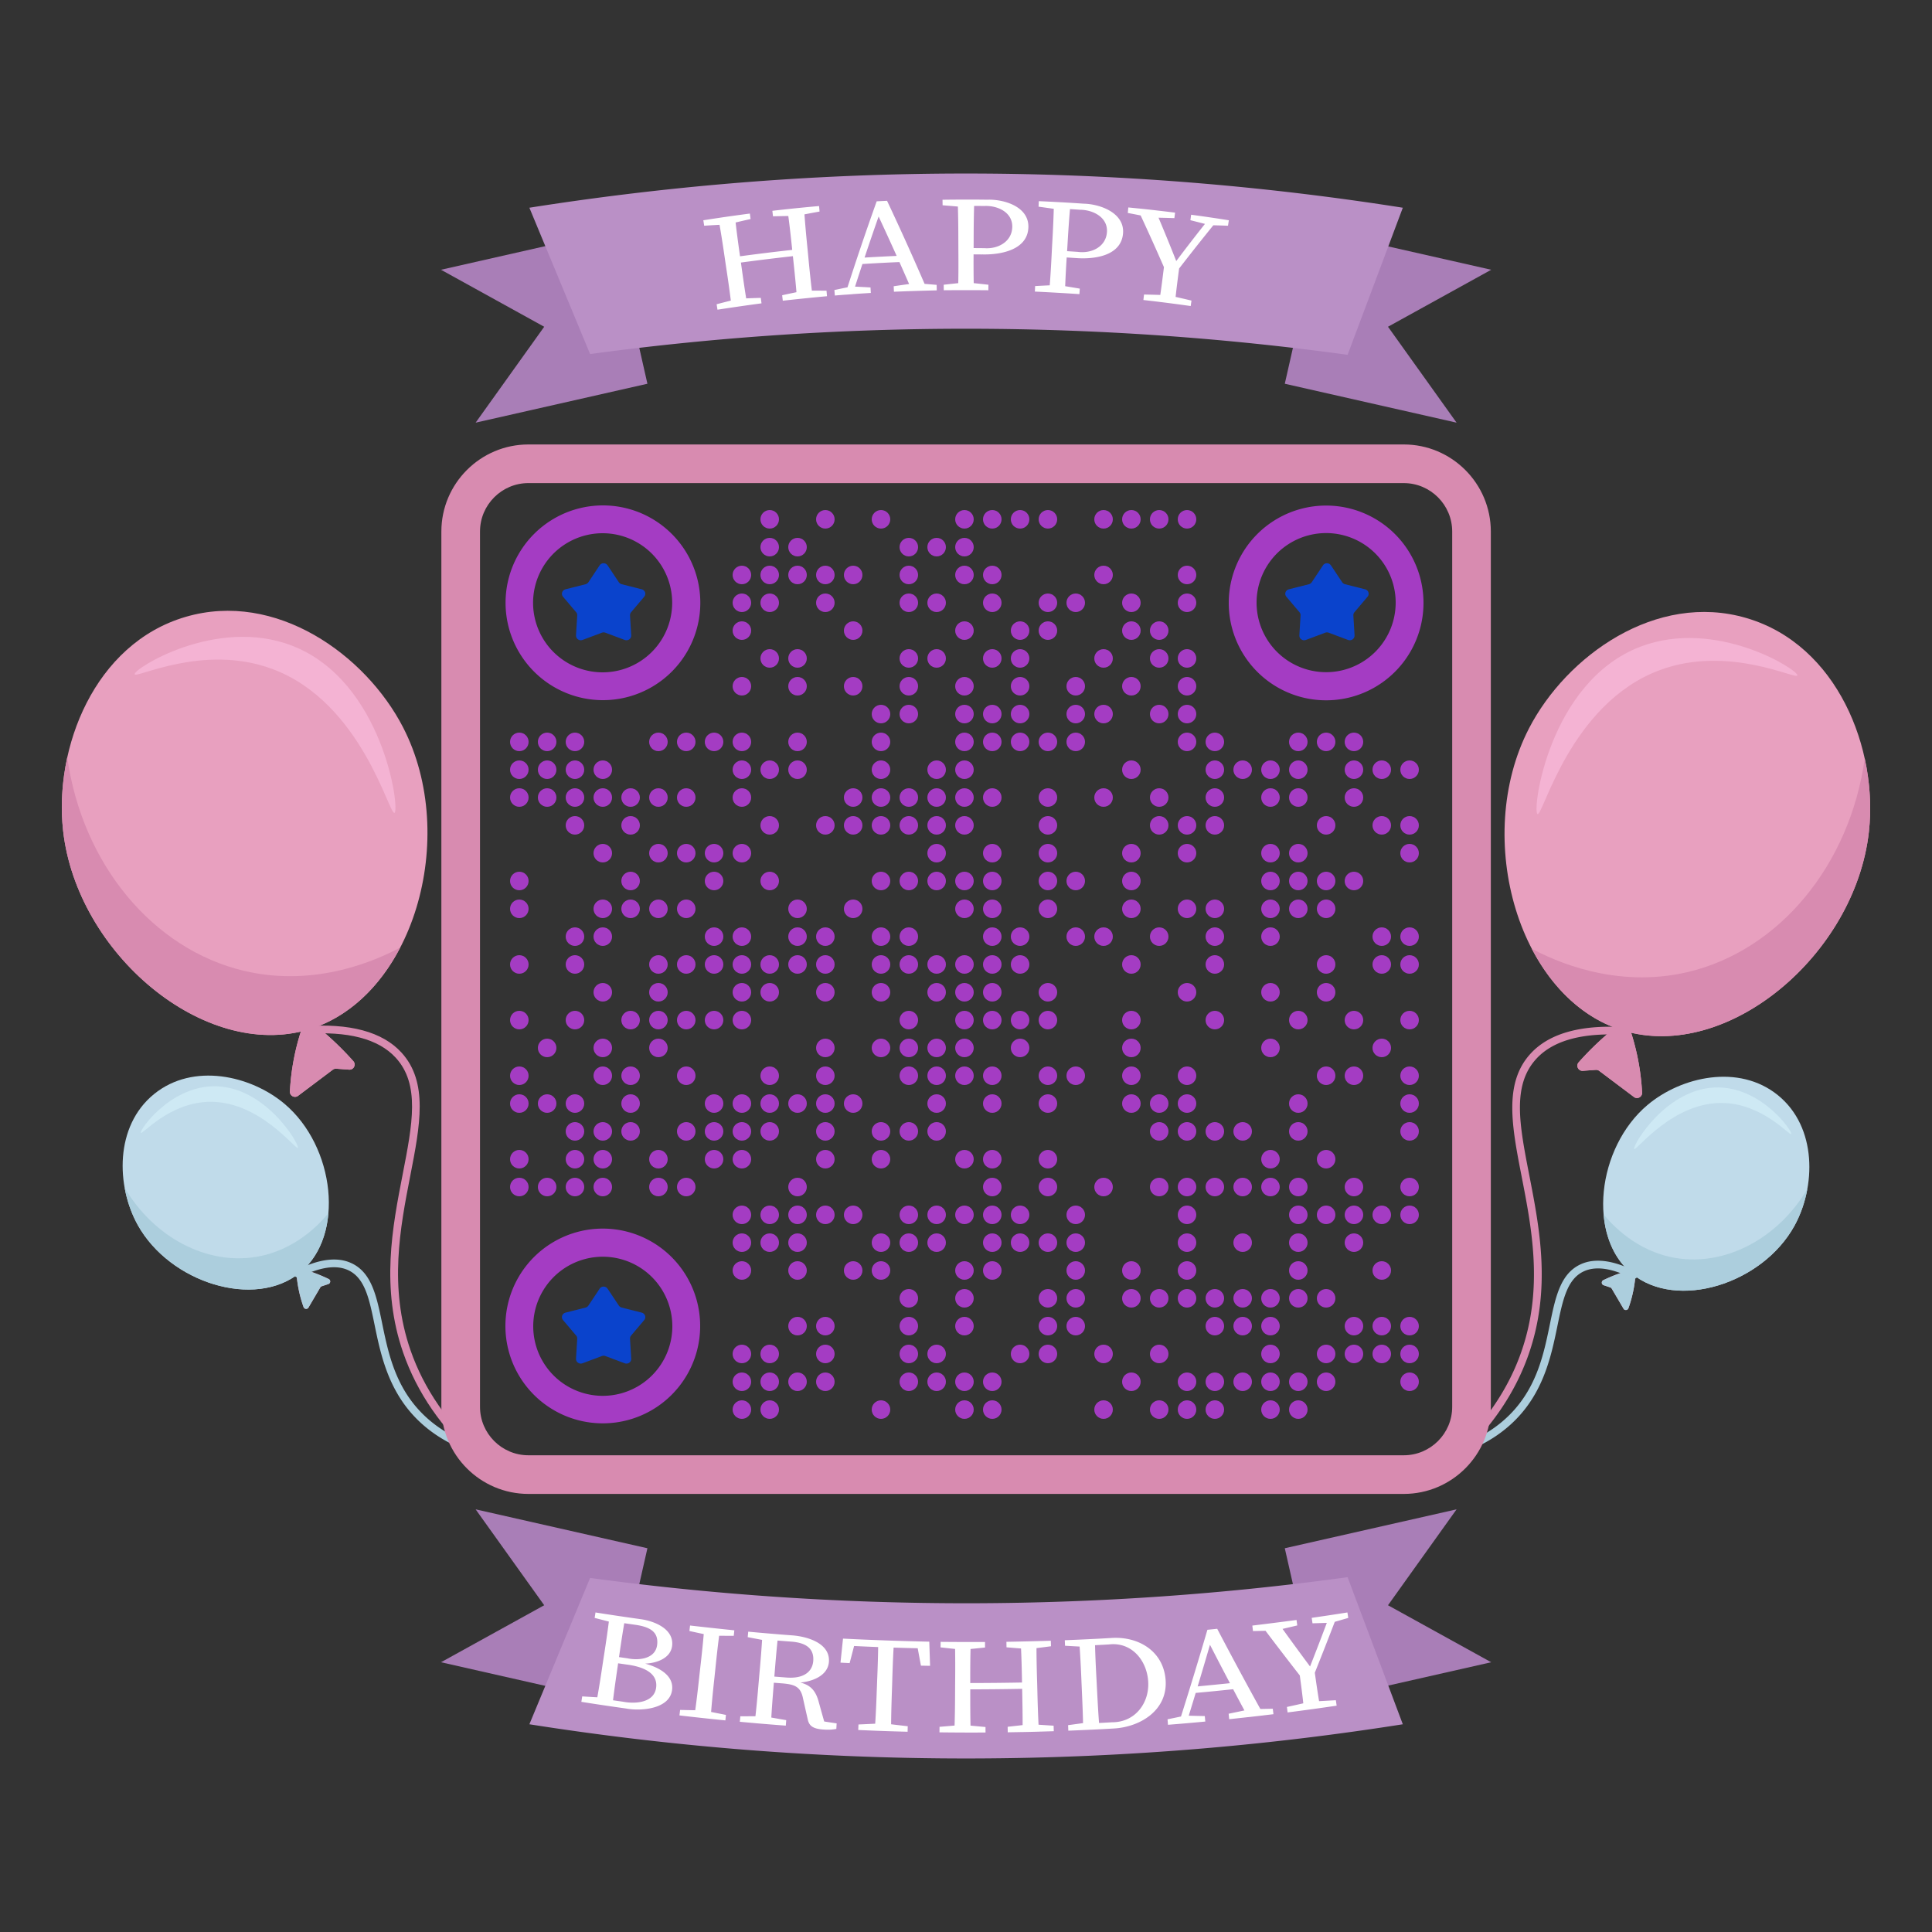 <svg id="svgQrWrapper" viewBox="0 0 300 300" xmlns="http://www.w3.org/2000/svg" xmlns:xlink="http://www.w3.org/1999/xlink" width="300" height="300" style="width: 100%; height: 100%; background-color: rgb(255, 255, 255);"><rect x="0" y="0" width="300" height="300" fill="#333333" stroke="none"/><svg xmlns="http://www.w3.org/2000/svg" viewBox="0 0 1500 1500" width="300" height="300" fill="none"><g><defs><style>.cls-1bi1{fill:#fff}.cls-1bi2{fill:#f4b3d3}.cls-1bi3{fill:#a97eb7}.cls-1bi4{fill:#ba90c6}.cls-1bi5{fill:#d88bb0}.cls-1bi6{fill:#e8a0bf}.cls-1bi7{fill:#accedd}.cls-1bi8{fill:#c0dbea}.cls-1bi9{fill:#cee9f4}</style></defs><path d="m502.65 297.94-133.37 30.21c17.75-24.82 35.49-49.64 53.24-74.46l-80.13-44.25 133.37-30.21 26.89 118.71ZM997.51 297.94l133.37 30.21c-17.75-24.82-35.49-49.64-53.24-74.46l80.13-44.25-133.37-30.21-26.89 118.71Z" class="cls-1bi3"/><path d="M1046.27 275.48a2178.856 2178.856 0 0 0-290.07-20.24c-111.07-.31-211.24 7.9-298.04 19.65-15.72-37.87-31.43-75.74-47.15-113.61 97.57-15.38 213.18-26.8 343.15-26.55 126.55.24 239.34 11.48 334.98 26.55-14.29 38.07-28.58 76.13-42.87 114.2Z" class="cls-1bi4"/><path d="M546.73 175.25c-.27-1.69-.4-2.54-.67-4.23 12.02-1.9 24.07-3.64 36.14-5.21l.55 4.25c-6.62 1.49-9.92 2.26-16.51 3.84-1.05.15-1.57.23-2.62.38-6.75.34-10.13.54-16.89.97Zm27.8 56.62c6.47-.29 9.7-.41 16.16-.61l.55 4.25c-11.42 1.54-22.8 3.18-34.19 4.93-.27-1.69-.4-2.54-.67-4.23 6.25-1.63 9.37-2.42 15.65-3.97 1-.15 1.5-.22 2.5-.36Zm-11.66-30.5c-1.55-10.73-3.19-21.48-5.18-32.14 5.15-.77 7.72-1.14 12.87-1.85 1.1 10.79 2.57 21.56 4.1 32.29.17 1.25.26 1.87.44 3.12 1.6 11.41 3.16 22.83 5.13 34.19-4.87.68-7.31 1.03-12.18 1.75-1.23-10.77-2.79-21.53-4.43-32.25-.3-2.05-.46-3.07-.76-5.12Zm6.5 3.28-.7-4.85c17.42-2.43 34.85-4.57 52.33-6.43l.5 4.88c-17.42 1.86-34.78 3.99-52.13 6.41Zm30.78-36.73c-.2-1.7-.3-2.55-.49-4.25 12.07-1.4 24.17-2.64 36.27-3.7.15 1.71.22 2.56.37 4.27-6.66 1.22-9.98 1.85-16.62 3.15-1.05.11-1.57.16-2.62.27-6.76.06-10.15.12-16.92.27Zm25.42 57.72c6.46-.02 9.69 0 16.14.06.15 1.71.22 2.56.37 4.27a1880.64 1880.64 0 0 0-34.32 3.5c-.2-1.7-.3-2.55-.49-4.25 6.31-1.37 9.47-2.03 15.8-3.32 1-.1 1.5-.15 2.5-.26Zm-10.42-30.95c-1.11-10.79-2.3-21.59-3.84-32.32 5.17-.55 7.75-.82 12.92-1.32.66 10.82 1.67 21.65 2.76 32.43l.5 5.15c1.01 10.8 2.1 21.61 3.52 32.36-4.89.47-7.34.72-12.22 1.25-.83-11.49-2.09-22.95-3.3-34.41-.13-1.25-.2-1.88-.33-3.14ZM647.81 225.18c4.85-1.03 7.27-1.54 12.14-2.53.97-.07 1.46-.11 2.44-.18 5.39.25 8.09.39 13.47.7.1 1.71.15 2.56.26 4.27-9.32.55-18.64 1.21-27.95 2l-.35-4.27Zm32.84-68.87c3.22-.17 4.84-.25 8.06-.4 10.88 23.06 21.33 46.27 31.38 69.69-4.76.12-7.14.19-11.9.35-8.92-20.6-18.15-41.04-27.68-61.36 1.22-.19 1.82-.28 3.04-.46-7.52 21.32-14.71 42.73-21.57 64.27-2.33.17-3.49.25-5.82.43a2150.95 2150.95 0 0 1 24.49-72.5Zm-12.24 43.84c11.23-.68 22.45-1.25 33.69-1.73.89 1.93 1.34 2.89 2.22 4.82-12.54.46-25.07 1.1-37.59 1.93.67-2.01 1-3.01 1.68-5.02Zm25.44 22.09c6.11-.91 9.17-1.34 15.3-2.18 1.11-.04 1.67-.05 2.78-.09 6.12.44 9.17.68 15.28 1.2.03 1.71.05 2.56.08 4.27-11.09.26-22.16.61-33.24 1.06-.08-1.71-.12-2.56-.19-4.26ZM731.83 159.37c-.02-1.71-.04-2.57-.06-4.28 7.29-.1 10.94-.13 18.23-.13v5.86h-1.33c-6.73-.62-10.1-.91-16.84-1.45Zm19.54 60c6.42.64 9.63.98 16.04 1.7-.02 1.71-.04 2.57-.06 4.28-11.54-.11-23.06-.11-34.6 0-.02-1.71-.04-2.57-.06-4.28 6.41-.72 9.62-1.06 16.04-1.7h2.64Zm-7.32-31.85c0-10.84-.1-21.71-.54-32.55 5.19-.03 7.78-.03 12.97 0-.44 10.83-.53 21.7-.54 32.55-.01 2.56-.02 3.84-.03 6.4-.09 10.43-.09 20.89.22 31.32-4.91-.02-7.36-.02-12.27 0 .32-10.84.3-21.71.21-32.55 0-2.07-.01-3.1-.02-5.17Zm18.41 10.03c-4.98-.05-7.48-.06-12.46-.06v-4.89c5.72 0 8.57.02 14.29.08 10.47.8 21.32-4.98 21.63-16.34.32-11.67-11.6-16.93-21.78-16.41-5.66-.06-8.49-.08-14.15-.08v-4.9c6.61 0 9.92.02 16.52.1 13.06-.47 32.61 5.42 31.91 21.69-.76 17.67-22.2 21.18-35.98 20.79ZM806.34 160.46c.07-1.71.11-2.57.19-4.28 7.29.32 10.93.5 18.22.92-.13 2.34-.2 3.51-.34 5.85-.53-.03-.8-.05-1.33-.08-6.69-1.01-10.03-1.49-16.74-2.41Zm16.08 61.02c6.38 1 9.57 1.53 15.93 2.61-.12 1.71-.18 2.56-.31 4.27-11.52-.77-23.02-1.43-34.56-1.98.07-1.71.11-2.57.19-4.28 6.44-.35 9.66-.51 16.12-.77l2.63.15Zm-5.48-32.22c.61-10.83 1.14-21.68 1.32-32.52 5.18.27 7.77.42 12.95.74-1.07 10.79-1.77 21.64-2.4 32.46l-.4 6.39c-.69 10.41-1.29 20.85-1.57 31.28-4.9-.31-7.35-.45-12.26-.7.94-10.8 1.55-21.65 2.08-32.48.11-2.07.16-3.1.27-5.16Zm17.81 11.06c-4.98-.33-7.46-.49-12.44-.78.11-1.95.17-2.93.28-4.88 5.71.33 8.56.51 14.27.9 10.41 1.4 21.58-3.74 22.55-15.07.99-11.64-10.62-17.57-20.82-17.63-5.65-.39-8.47-.56-14.12-.89.11-1.96.17-2.93.28-4.89 6.6.38 9.9.59 16.5 1.05 13.07.28 32.28 7.28 30.64 23.49-1.77 17.6-23.4 19.87-37.14 18.69ZM875.61 165.32c.17-1.7.25-2.56.41-4.26 12.12 1.18 24.22 2.52 36.3 4.04-.21 1.7-.32 2.55-.53 4.25-6.72-.21-10.08-.29-16.8-.41l-2.73-.3c-6.65-1.37-9.98-2.03-16.65-3.31Zm29.76 45.97a1864.81 1864.81 0 0 0-22.35-49.54c5.61.57 8.41.88 14.02 1.51 6.15 14.44 12.12 28.96 17.82 43.58-1.73-.22-2.6-.32-4.33-.54 9.48-12.65 19.13-25.18 29.02-37.51 2.66.39 3.99.59 6.65.99a1828.049 1828.049 0 0 0-33.61 42.42c-2.88-.38-4.33-.56-7.21-.92Zm2.77 18.2c6.78 1.51 10.17 2.28 16.92 3.88-.24 1.7-.36 2.54-.61 4.24-12.22-1.74-24.46-3.3-36.72-4.68.19-1.7.29-2.55.48-4.26 6.93.14 10.39.24 17.33.48 1.04.13 1.56.2 2.61.33Zm-3.93-26.39c4.71.58 7.06.88 11.76 1.5-1.37 10.43-2.79 20.86-3.77 31.33-4.88-.65-7.32-.96-12.2-1.55 1.68-10.38 2.91-20.84 4.21-31.28Zm33.84-28.6c-5.52-1.44-8.29-2.15-13.83-3.54l.57-4.24c9.78 1.31 19.55 2.74 29.29 4.3-.27 1.69-.4 2.54-.67 4.23-5.17-.18-7.75-.26-12.91-.39-.98-.15-1.47-.22-2.45-.36Z" class="cls-1bi1"/><path d="m502.65 1202.06-133.37-30.21c17.75 24.82 35.49 49.64 53.24 74.46l-80.13 44.25 133.37 30.21 26.89-118.71ZM997.51 1202.06l133.37-30.21c-17.75 24.82-35.49 49.64-53.24 74.46l80.13 44.25-133.37 30.21-26.89-118.71Z" class="cls-1bi3"/><path d="M1046.27 1224.52a2178.856 2178.856 0 0 1-290.07 20.24c-111.07.31-211.24-7.9-298.04-19.65-15.72 37.87-31.43 75.74-47.15 113.61 97.57 15.38 213.18 26.8 343.15 26.55 126.55-.24 239.34-11.48 334.98-26.55-14.29-38.07-28.58-76.13-42.87-114.2Z" class="cls-1bi4"/><path d="M461.68 1256.14c.27-1.69.4-2.54.67-4.23 6.84 1.08 10.26 1.61 17.1 2.63-.34 2.32-.52 3.48-.86 5.79-.5-.07-.75-.11-1.26-.19-6.27-1.57-9.4-2.38-15.66-4Zm8.29 62.11c-.35 2.32-.52 3.48-.86 5.79-7.1-1.06-10.65-1.6-17.75-2.73.27-1.69.4-2.54.67-4.23 6.66.42 9.99.61 16.65.97.52.08.78.12 1.29.19Zm-1.13-32.37c1.67-10.72 3.27-21.48 4.53-32.26 4.86.74 7.29 1.1 12.15 1.81-1.93 10.68-3.54 21.44-5.06 32.18-.21 1.43-.31 2.14-.52 3.57-1.63 11.24-3.3 22.49-4.54 33.78-5.05-.73-7.57-1.11-12.61-1.88 2.01-10.66 3.68-21.41 5.27-32.14.31-2.03.46-3.04.77-5.07Zm5.98-.17c4.91.73 7.36 1.09 12.28 1.79 8.79 1.87 21.92.59 23.13-10.66.99-9.28-4.67-13.62-17.02-15.36-5.79-.82-8.68-1.23-14.46-2.1.29-1.94.43-2.91.72-4.84 7.22 1.07 10.82 1.59 18.05 2.6 11.01 1.56 25.68 7.7 24.34 20.51-1.18 11.3-15.6 14.75-25.38 13.9.05-.37.08-.56.13-.94 10.76 2.19 26.6 8.14 25.23 21.17-1.6 15.17-24.16 16.93-35.93 14.68-6.72-.94-10.08-1.43-16.79-2.42.29-1.94.43-2.91.72-4.85 5.54.82 8.31 1.23 13.85 2.01 9.15 1.82 24.21 1.03 25.74-10.98 1.61-12.64-12.8-16.55-22.62-17.84-5.08-.72-7.62-1.09-12.7-1.85.29-1.93.43-2.89.72-4.82ZM535.26 1266.3l.5-4.25c11.45 1.31 22.9 2.55 34.36 3.73-.17 1.7-.25 2.56-.42 4.26-6.46 0-9.69-.03-16.15-.09-1-.11-1.5-.16-2.51-.27-6.32-1.32-9.48-2-15.78-3.38Zm12.01 61.87c6.53 1.34 9.8 1.99 16.34 3.28-.17 1.7-.25 2.56-.42 4.26-11.9-1.18-23.78-2.47-35.66-3.87l.5-4.25c6.66.15 9.99.21 16.65.31 1.03.11 1.55.17 2.58.28Zm-3.69-32.46c1.24-10.77 2.41-21.58 3.25-32.39 4.89.55 7.33.81 12.22 1.33-1.5 10.74-2.68 21.54-3.78 32.33-.22 2.06-.32 3.08-.54 5.14-1.18 10.78-2.28 21.6-3.03 32.41-5.07-.53-7.61-.81-12.68-1.38 1.59-10.73 2.83-21.53 3.99-32.31.23-2.06.34-3.08.57-5.14ZM580.52 1271.08l.4-4.26c6.88.64 10.32.95 17.2 1.52-.2 2.33-.29 3.5-.49 5.84-.51-.04-.76-.06-1.26-.11-6.35-1.17-9.52-1.77-15.85-2.99Zm13.51 61.56c6.55 1.18 9.83 1.75 16.39 2.87-.13 1.71-.19 2.56-.32 4.27-11.91-.89-23.82-1.89-35.71-3l.4-4.26c6.66-.01 9.99-.03 16.64-.1 1.04.09 1.56.13 2.6.22Zm-4.49-32.36c.98-10.8 1.88-21.63 2.46-32.46 4.89.43 7.33.63 12.22 1.03-1.28 11.11-2.16 22.27-3.07 33.42l-.25 3.14c-.89 11.15-1.82 22.3-2.33 33.48-5.07-.41-7.61-.62-12.68-1.06 1.33-10.76 2.3-21.59 3.2-32.39l.45-5.15Zm5.83.93c6.18.52 9.27.77 15.46 1.23 13.34 1.01 20.04-4.69 20.59-13.08.57-8.78-4.61-13.88-17.17-14.82-6.62-.5-9.92-.76-16.54-1.31.16-1.95.25-2.93.41-4.88 6.76.57 10.13.84 16.89 1.34 12.12.9 29.46 6.21 28.57 20.37-.75 11.94-15.17 16.42-25.95 16.45.17-.33.25-.5.42-.83 9.51 1.41 14.71 5.31 17.43 15.05 1.96 7.08 2.95 10.62 4.96 17.69-1.66-.98-2.49-1.46-4.15-2.44 5.31.84 7.96 1.25 13.28 2.05-.09 1.71-.14 2.57-.23 4.28-2.53.52-5.54.77-9.45.54-8.02-.47-11.5-2.45-12.67-7.56-1.56-6.85-2.33-10.28-3.86-17.13-1.85-8.57-6.25-10.43-16.41-11.22-4.79-.37-7.18-.56-11.96-.97l.4-4.77ZM658.5 1277.72c2.39-2 3.58-3 5.96-5-1.91 7.41-2.87 11.12-4.81 18.52-2.84-.14-4.26-.22-7.1-.37.79-7.46 1.18-11.19 1.96-18.66 22.32 1.12 44.63 1.91 66.98 2.38.25 7.5.37 11.25.62 18.75-2.84-.05-4.26-.08-7.1-.13-1.41-7.53-2.1-11.29-3.48-18.82 2.23 2.17 3.34 3.25 5.58 5.41-19.54-.39-39.09-1.06-58.61-2.08Zm28.54 60.41c7.09.88 10.63 1.3 17.73 2.11-.04 1.71-.07 2.57-.11 4.28-12.78-.33-25.56-.78-38.33-1.36.08-1.71.12-2.57.19-4.28 7.13-.31 10.69-.48 17.82-.85l2.7.1Zm-6.08-32.11c.46-10.83.84-21.69.89-32.54 4.91.19 7.36.28 12.27.44-.72 10.82-1.11 21.68-1.42 32.52-.07 2.07-.1 3.1-.17 5.16-.39 10.84-.71 21.7-.67 32.55-5.09-.16-7.64-.25-12.73-.45.81-10.81 1.26-21.67 1.64-32.51l.2-5.17ZM730.25 1279.01l.05-4.28c11.49.11 22.97.15 34.46.12 0 1.71.01 2.57.02 4.28-6.41.67-9.62.99-16.04 1.6h-2.52c-6.4-.66-9.6-1-15.99-1.71Zm18.33 60.28c6.62.65 9.93.96 16.56 1.55 0 1.71.01 2.57.02 4.28-11.92.07-23.84.02-35.76-.13l.05-4.28c6.62-.55 9.92-.83 16.53-1.43h2.6Zm-7.02-31.9c.11-10.84.14-21.71-.15-32.55 4.91.03 7.36.04 12.28.04-.38 10.84-.42 21.71-.38 32.55v3.15c0 11.52-.04 23.05.36 34.57-5.09 0-7.64-.01-12.74-.05.46-10.83.57-21.7.6-32.55.01-2.07.02-3.1.03-5.17Zm5.86 4.22c0-1.96.01-2.94.02-4.9 17.31.01 34.61-.16 51.92-.52.05 1.96.07 2.94.12 4.9-17.35.36-34.7.54-52.06.53Zm34.03-32.64c-.02-1.71-.04-2.57-.06-4.28 11.49-.2 22.97-.48 34.46-.82.06 1.71.08 2.57.14 4.28-6.38.84-9.58 1.25-15.98 2.03-1 .02-1.5.04-2.51.06-6.43-.48-9.64-.74-16.05-1.27Zm19.99 59.75c6.63.47 9.94.69 16.58 1.1.06 1.71.08 2.57.14 4.28-11.91.39-23.83.68-35.75.85-.02-1.71-.04-2.57-.06-4.28 6.61-.73 9.91-1.1 16.51-1.89 1.03-.02 1.55-.04 2.59-.06Zm-7.93-31.69c-.18-10.84-.45-21.71-1.04-32.53 4.91-.1 7.36-.16 12.27-.29-.08 10.84.18 21.71.51 32.55.06 2.07.08 3.1.14 5.17.25 10.84.58 21.7 1.25 32.53-5.09.14-7.64.2-12.73.3.17-11.52-.11-23.05-.33-34.57-.03-1.26-.04-1.89-.07-3.15ZM826.88 1277.75c-.07-1.71-.1-2.57-.17-4.28 6.9-.27 10.35-.42 17.24-.75.11 2.34.17 3.51.28 5.85-.51.02-.76.04-1.26.06-6.44-.32-9.66-.5-16.09-.88Zm20.17 59.31c.11 2.34.17 3.51.28 5.85-7.16.34-10.73.5-17.89.78-.07-1.71-.1-2.57-.17-4.28 6.6-.89 9.89-1.34 16.47-2.29.52-.02.78-.04 1.3-.06Zm-7.4-31.55c-.45-10.83-.98-21.69-1.83-32.5 4.91-.22 7.36-.34 12.26-.59.18 10.84.7 21.7 1.3 32.53l.2 3.95c.59 11.24 1.14 22.48 2.11 33.7-5.09.26-7.63.38-12.73.61-.11-11.25-.65-22.5-1.14-33.74-.07-1.58-.11-2.38-.18-3.96Zm7.45 32.51c6.49-.31 9.74-.48 16.23-.85 17.96.09 29.33-15 28.1-32.01-1.17-16.22-12.92-30.51-30.46-28.42-6.71.38-10.06.56-16.77.88-.09-1.96-.14-2.94-.24-4.89 7.52-.36 11.28-.56 18.79-1 21.05-1.43 40.44 10.11 42.21 32.4 1.86 23.52-19.45 36.85-40.64 37.9-6.79.39-10.19.57-16.98.89-.09-1.96-.14-2.94-.24-4.89ZM906.47 1334.86c5.01-1.03 7.51-1.55 12.51-2.61 1-.09 1.5-.13 2.51-.22 5.56.15 8.34.21 13.9.32l.4 4.26c-9.65.92-19.31 1.75-28.98 2.51-.13-1.71-.2-2.56-.34-4.27Zm30.96-69.5c3.04-.3 4.56-.45 7.6-.77 11.82 22.55 23.89 44.94 36.24 67.2-4.92.58-7.38.86-12.3 1.41a3341.606 3341.606 0 0 1-31.29-59.58c1.15-.23 1.73-.35 2.88-.59-6.26 21.7-12.74 43.33-19.44 64.91-2.41.21-3.62.31-6.03.51a3258.43 3258.43 0 0 0 22.34-73.1Zm-10.28 44.21c11.22-1.06 22.42-2.17 33.62-3.36 1.03 1.86 1.54 2.79 2.57 4.65a1913.34 1913.34 0 0 1-37.75 3.77c.63-2.03.94-3.04 1.56-5.06Zm26.76 20.96c6.25-1.28 9.37-1.94 15.6-3.27 1.14-.13 1.71-.19 2.85-.32 6.32-.09 9.49-.14 15.82-.28.21 1.7.31 2.54.52 4.24-11.45 1.36-22.89 2.65-34.35 3.88-.18-1.7-.26-2.55-.44-4.25ZM972.81 1266.35l-.5-4.25c11.45-1.38 22.88-2.84 34.31-4.36.23 1.7.35 2.55.58 4.24-6.23 1.49-9.35 2.22-15.6 3.65-1.04.13-1.56.2-2.6.33-6.48.18-9.71.26-16.18.39Zm38.97 37.82c-11.1-14.18-22.05-28.46-32.87-42.86 5.3-.64 7.95-.97 13.25-1.65 9.09 12.67 18.28 25.27 27.63 37.74-1.72.25-2.59.38-4.31.63 5.77-14.6 11.42-29.26 16.87-43.98 2.52-.38 3.78-.57 6.29-.96a2822.96 2822.96 0 0 1-19.62 50.09c-2.9.41-4.35.61-7.25 1Zm7.49 16.84c7.15-.35 10.72-.55 17.87-.97.25 1.69.38 2.54.63 4.24-12.68 1.88-25.37 3.63-38.08 5.25-.22-1.7-.33-2.55-.54-4.25 6.99-1.53 10.47-2.31 17.44-3.9 1.07-.15 1.61-.22 2.68-.37Zm-10.69-24.47c4.68-.63 7.02-.95 11.7-1.61 1.48 10.41 2.9 20.84 4.79 31.19-5.06.71-7.59 1.06-12.65 1.74-.98-10.47-2.44-20.9-3.84-31.32Zm24.05-36.62c-5.44.18-8.17.26-13.61.41-.24-1.7-.36-2.54-.61-4.24 9.25-1.32 18.49-2.71 27.71-4.18.27 1.69.4 2.54.67 4.23-4.73 1.39-7.09 2.07-11.83 3.43l-2.34.35Z" class="cls-1bi1"/><path d="M312.92 564.67c44.05 85.35 7.97 210.16-73.25 234.62C158.74 823.67 59.7 740.38 49 644.98c-7.2-64.12 24.21-145.22 95.06-166.03 70.09-20.59 139.75 29.31 168.87 85.72Z" class="cls-1bi6"/><path d="M231.44 850.79c-2.7 2.03-6.54-.02-6.36-3.4a184.613 184.613 0 0 1 10.39-52.09c.9-2.54 4.01-3.48 6.15-1.84a234.957 234.957 0 0 1 32.7 30.42c2.37 2.67.29 6.87-3.27 6.6-3.33-.25-6.67-.49-10-.74a3.97 3.97 0 0 0-2.68.79c-8.98 6.75-17.95 13.5-26.93 20.25Z" class="cls-1bi6"/><path d="M189.49 753.76c-70.53-16.69-125.54-82.44-137.27-165.69-4.19 19.16-5.26 38.73-3.22 56.92 10.71 95.4 109.74 178.69 190.67 154.31 30.84-9.29 55.16-33.05 71.07-63.62-16.33 8.71-64.45 31.52-121.25 18.08Z" class="cls-1bi5"/><path d="M231.44 850.79c-2.7 2.03-6.54-.02-6.36-3.4a184.613 184.613 0 0 1 10.39-52.09c.9-2.54 4.01-3.48 6.15-1.84a234.957 234.957 0 0 1 32.7 30.42c2.37 2.67.29 6.87-3.27 6.6-3.33-.25-6.67-.49-10-.74a3.97 3.97 0 0 0-2.68.79c-8.98 6.75-17.95 13.5-26.93 20.25Z" class="cls-1bi5"/><path d="M211.21 519.31c-53.37-19.75-105.77 7.76-106.69 4.17-1.03-4.02 63.09-44.92 122.04-22.24 71.1 27.35 84.13 127.76 79.72 129.86-4.23 2.02-25.28-85.97-95.07-111.79Z" class="cls-1bi2"/><path d="M372.24 1134.15c-.71 0-1.42-.25-2-.76-27.26-24.31-46.5-52.27-57.19-83.11-17.54-50.61-8.42-97.45-.37-138.77 7.57-38.87 13.55-69.57-5.44-90.3-13.47-14.7-37.28-20.9-70.76-18.42-1.65.12-3.09-1.12-3.21-2.77s1.12-3.09 2.77-3.21c35.41-2.62 60.86 4.23 75.63 20.36 21.03 22.96 14.49 56.58 6.91 95.5-7.9 40.58-16.86 86.57.15 135.66 10.35 29.86 29.02 56.98 55.51 80.6 1.24 1.1 1.35 3 .24 4.24-.59.66-1.41 1-2.24 1Z" class="cls-1bi5"/><path d="M220.81 856.93c39.37 33.11 47.26 102.23 12.16 131.07-34.97 28.73-101.09 7.99-126.05-36.96-16.77-30.21-17.97-76.77 12.75-101.66 30.4-24.63 75.12-14.33 101.14 7.56Z" class="cls-1bi8"/><path d="M239.53 1015.15c-.92 1.56-3.24 1.34-3.85-.37a98.12 98.12 0 0 1-3.96-14.52 98.68 98.68 0 0 1-1.64-13.36c-.08-1.44 1.27-2.55 2.66-2.18 4.87 1.29 10.21 3.02 15.84 5.34 2.31.96 4.51 1.95 6.59 2.95 1.72.83 1.56 3.34-.26 3.94-1.7.57-3.4 1.13-5.09 1.7-.49.16-.9.5-1.16.94-3.05 5.19-6.09 10.37-9.14 15.56Z" class="cls-1bi6"/><path d="M198.79 975.84c-38.3 6.29-79.05-14.87-102.01-53.6 1.88 10.34 5.38 20.23 10.14 28.8 24.96 44.95 91.08 65.69 126.05 36.96 13.33-10.95 20.45-27.71 22.01-46.09-6.28 7.67-25.36 28.87-56.2 33.93Z" class="cls-1bi7"/><path d="M239.53 1015.15c-.92 1.56-3.24 1.34-3.85-.37a98.12 98.12 0 0 1-3.96-14.52 98.68 98.68 0 0 1-1.64-13.36c-.08-1.44 1.27-2.55 2.66-2.18 4.87 1.29 10.21 3.02 15.84 5.34 2.31.96 4.51 1.95 6.59 2.95 1.72.83 1.56 3.34-.26 3.94-1.7.57-3.4 1.13-5.09 1.7-.49.16-.9.5-1.16.94-3.05 5.19-6.09 10.37-9.14 15.56Z" class="cls-1bi7"/><path d="M161.19 855.48c-30.45 1.24-50.68 25.64-51.87 24.06-1.34-1.78 21.92-35.21 55.73-36.15 40.78-1.14 67.92 45.8 66.18 47.75-1.67 1.87-30.22-37.28-70.04-35.65Z" class="cls-1bi9"/><path d="M366.92 1127.69c-.33 0-.66-.05-.98-.17-18.71-6.47-34.18-16.46-45.98-29.68-19.35-21.68-24.77-48.01-29.12-69.16-4.19-20.39-7.5-36.49-20.53-42.53-9.28-4.3-21.92-2.46-37.56 5.46-1.48.75-3.28.16-4.03-1.32a2.995 2.995 0 0 1 1.32-4.03c17.36-8.8 31.76-10.67 42.79-5.55 15.77 7.31 19.53 25.59 23.88 46.76 4.42 21.51 9.44 45.9 27.72 66.37 11.11 12.45 25.74 21.87 43.47 28a2.99 2.99 0 0 1 1.85 3.82 3.003 3.003 0 0 1-2.84 2.02Z" class="cls-1bi7"/><path d="M1187.08 565.57c-44.05 85.35-7.97 210.16 73.25 234.62 80.93 24.38 179.97-58.91 190.67-154.31 7.2-64.12-24.21-145.22-95.06-166.03-70.09-20.59-139.75 29.31-168.87 85.72Z" class="cls-1bi6"/><path d="M1268.56 851.69c2.7 2.03 6.54-.02 6.36-3.4a184.613 184.613 0 0 0-10.39-52.09c-.9-2.54-4.01-3.48-6.15-1.84a234.957 234.957 0 0 0-32.7 30.42c-2.37 2.67-.29 6.87 3.27 6.6 3.33-.25 6.67-.49 10-.74.96-.07 1.91.21 2.68.79 8.98 6.75 17.95 13.5 26.93 20.25Z" class="cls-1bi6"/><path d="M1310.51 754.66c70.53-16.69 125.54-82.44 137.27-165.69 4.19 19.16 5.26 38.73 3.22 56.92-10.71 95.4-109.74 178.69-190.67 154.31-30.84-9.29-55.16-33.05-71.07-63.62 16.33 8.71 64.45 31.52 121.25 18.08Z" class="cls-1bi5"/><path d="M1268.56 851.69c2.7 2.03 6.54-.02 6.36-3.4a184.613 184.613 0 0 0-10.39-52.09c-.9-2.54-4.01-3.48-6.15-1.84a234.957 234.957 0 0 0-32.7 30.42c-2.37 2.67-.29 6.87 3.27 6.6 3.33-.25 6.67-.49 10-.74.96-.07 1.91.21 2.68.79 8.98 6.75 17.95 13.5 26.93 20.25Z" class="cls-1bi5"/><path d="M1288.79 520.22c53.37-19.75 105.77 7.76 106.69 4.17 1.03-4.02-63.09-44.92-122.04-22.24-71.1 27.35-84.13 127.76-79.72 129.86 4.23 2.02 25.28-85.97 95.07-111.79Z" class="cls-1bi2"/><path d="M1127.76 1135.05c-.83 0-1.65-.34-2.24-1-1.1-1.24-.99-3.13.24-4.24 26.49-23.62 45.17-50.73 55.51-80.6 17.01-49.09 8.05-95.08.15-135.66-7.58-38.92-14.13-72.54 6.91-95.5 14.77-16.13 40.22-22.97 75.63-20.36a3 3 0 0 1 2.77 3.21 3 3 0 0 1-3.21 2.77c-33.49-2.48-57.3 3.72-70.76 18.42-18.99 20.73-13.01 51.43-5.44 90.3 8.05 41.32 17.17 88.16-.37 138.77-10.69 30.84-29.93 58.81-57.19 83.11-.57.51-1.29.76-2 .76Z" class="cls-1bi5"/><path d="M1279.19 857.83c-39.37 33.11-47.26 102.23-12.16 131.07 34.97 28.73 101.09 7.99 126.05-36.96 16.77-30.21 17.97-76.77-12.75-101.66-30.4-24.63-75.12-14.33-101.14 7.56Z" class="cls-1bi8"/><path d="M1260.47 1016.05c.92 1.56 3.24 1.34 3.85-.37a98.12 98.12 0 0 0 3.96-14.52 98.68 98.68 0 0 0 1.64-13.36c.08-1.44-1.27-2.55-2.66-2.18-4.87 1.29-10.21 3.02-15.84 5.34-2.31.96-4.51 1.95-6.59 2.95-1.72.83-1.56 3.34.26 3.94 1.7.57 3.4 1.13 5.09 1.7.49.16.9.5 1.16.94 3.05 5.19 6.09 10.37 9.14 15.56Z" class="cls-1bi6"/><path d="M1301.21 976.74c38.3 6.29 79.05-14.87 102.01-53.6-1.88 10.34-5.38 20.23-10.14 28.8-24.96 44.95-91.08 65.69-126.05 36.96-13.33-10.95-20.45-27.71-22.01-46.09 6.28 7.67 25.36 28.87 56.2 33.93Z" class="cls-1bi7"/><path d="M1260.47 1016.05c.92 1.56 3.24 1.34 3.85-.37a98.12 98.12 0 0 0 3.96-14.52 98.68 98.68 0 0 0 1.64-13.36c.08-1.44-1.27-2.55-2.66-2.18-4.87 1.29-10.21 3.02-15.84 5.34-2.31.96-4.51 1.95-6.59 2.95-1.72.83-1.56 3.34.26 3.94 1.7.57 3.4 1.13 5.09 1.7.49.16.9.5 1.16.94 3.05 5.19 6.09 10.37 9.14 15.56Z" class="cls-1bi7"/><path d="M1338.81 856.38c30.45 1.24 50.68 25.64 51.87 24.06 1.34-1.78-21.92-35.21-55.73-36.15-40.78-1.14-67.92 45.8-66.18 47.75 1.67 1.87 30.22-37.28 70.04-35.65Z" class="cls-1bi9"/><path d="M1133.08 1128.59c-1.24 0-2.41-.78-2.84-2.02a3.01 3.01 0 0 1 1.85-3.82c17.73-6.13 32.36-15.56 43.47-28 18.28-20.48 23.29-44.86 27.72-66.37 4.35-21.17 8.11-39.45 23.88-46.76 11.03-5.11 25.43-3.25 42.79 5.55 1.48.75 2.07 2.55 1.32 4.03a2.995 2.995 0 0 1-4.03 1.32c-15.64-7.93-28.28-9.76-37.56-5.46-13.02 6.04-16.33 22.14-20.53 42.53-4.35 21.15-9.77 47.48-29.12 69.16-11.8 13.22-27.27 23.21-45.98 29.68-.32.11-.66.17-.98.17Z" class="cls-1bi7"/><path d="M1089.88 1159.88h-679.6c-37.28 0-67.6-30.33-67.6-67.6v-679.6c0-37.28 30.33-67.6 67.6-67.6h679.6c37.28 0 67.6 30.33 67.6 67.6v679.6c0 37.28-30.33 67.6-67.6 67.6Zm-679.6-784.81c-20.73 0-37.6 16.87-37.6 37.6v679.6c0 20.73 16.87 37.6 37.6 37.6h679.6c20.73 0 37.6-16.87 37.6-37.6V412.68c0-20.73-16.87-37.6-37.6-37.6h-679.6Z" class="cls-1bi5"/><g transform="translate(390, 390)scale(2.4)" fill="none"><svg width="300" height="300"><style>.background-color{ fill: #fff; }.dot-color{ fill: #a43cc3; }.corners-square-color-0-0{ fill: #a43cc3; }.corners-dot-color-0-0{ fill: #0a43cc; }.corners-square-color-1-0{ fill: #a43cc3; }.corners-dot-color-1-0{ fill: #0a43cc; }.corners-square-color-0-1{ fill: #a43cc3; }.corners-dot-color-0-1{ fill: #0a43cc; }</style><defs/><g class="dot-color"><circle cx="5.5" cy="77.5" r="3" transform="rotate(0,5.5,77.5)"/><circle cx="5.5" cy="86.5" r="3" transform="rotate(0,5.5,86.5)"/><circle cx="5.5" cy="95.5" r="3" transform="rotate(0,5.5,95.5)"/><circle cx="5.5" cy="122.5" r="3" transform="rotate(0,5.5,122.5)"/><circle cx="5.5" cy="131.5" r="3" transform="rotate(0,5.5,131.5)"/><circle cx="5.5" cy="149.5" r="3" transform="rotate(0,5.5,149.5)"/><circle cx="5.5" cy="167.5" r="3" transform="rotate(0,5.5,167.5)"/><circle cx="5.5" cy="185.5" r="3" transform="rotate(0,5.5,185.5)"/><circle cx="5.5" cy="194.5" r="3" transform="rotate(0,5.5,194.5)"/><circle cx="5.5" cy="212.5" r="3" transform="rotate(0,5.5,212.5)"/><circle cx="5.5" cy="221.5" r="3" transform="rotate(0,5.5,221.5)"/><circle cx="14.5" cy="77.5" r="3" transform="rotate(0,14.5,77.5)"/><circle cx="14.5" cy="86.5" r="3" transform="rotate(0,14.5,86.5)"/><circle cx="14.5" cy="95.5" r="3" transform="rotate(0,14.5,95.5)"/><circle cx="14.5" cy="176.5" r="3" transform="rotate(0,14.5,176.5)"/><circle cx="14.5" cy="194.5" r="3" transform="rotate(0,14.5,194.5)"/><circle cx="14.5" cy="221.5" r="3" transform="rotate(0,14.5,221.5)"/><circle cx="23.5" cy="77.5" r="3" transform="rotate(0,23.5,77.5)"/><circle cx="23.5" cy="86.5" r="3" transform="rotate(0,23.5,86.5)"/><circle cx="23.5" cy="95.5" r="3" transform="rotate(0,23.5,95.5)"/><circle cx="23.5" cy="104.5" r="3" transform="rotate(0,23.5,104.5)"/><circle cx="23.5" cy="140.5" r="3" transform="rotate(0,23.5,140.5)"/><circle cx="23.5" cy="149.5" r="3" transform="rotate(0,23.5,149.5)"/><circle cx="23.5" cy="167.5" r="3" transform="rotate(0,23.5,167.5)"/><circle cx="23.5" cy="194.5" r="3" transform="rotate(0,23.5,194.5)"/><circle cx="23.5" cy="203.5" r="3" transform="rotate(0,23.5,203.5)"/><circle cx="23.5" cy="212.5" r="3" transform="rotate(0,23.5,212.5)"/><circle cx="23.5" cy="221.5" r="3" transform="rotate(0,23.5,221.5)"/><circle cx="32.5" cy="86.5" r="3" transform="rotate(0,32.5,86.5)"/><circle cx="32.5" cy="95.5" r="3" transform="rotate(0,32.5,95.5)"/><circle cx="32.5" cy="113.5" r="3" transform="rotate(0,32.5,113.5)"/><circle cx="32.5" cy="131.5" r="3" transform="rotate(0,32.5,131.5)"/><circle cx="32.5" cy="140.5" r="3" transform="rotate(0,32.5,140.5)"/><circle cx="32.5" cy="158.5" r="3" transform="rotate(0,32.5,158.5)"/><circle cx="32.5" cy="176.5" r="3" transform="rotate(0,32.5,176.5)"/><circle cx="32.5" cy="185.5" r="3" transform="rotate(0,32.5,185.5)"/><circle cx="32.5" cy="203.5" r="3" transform="rotate(0,32.5,203.5)"/><circle cx="32.5" cy="212.5" r="3" transform="rotate(0,32.5,212.5)"/><circle cx="32.5" cy="221.5" r="3" transform="rotate(0,32.5,221.5)"/><circle cx="41.5" cy="95.5" r="3" transform="rotate(0,41.5,95.5)"/><circle cx="41.5" cy="104.5" r="3" transform="rotate(0,41.5,104.5)"/><circle cx="41.5" cy="122.5" r="3" transform="rotate(0,41.5,122.5)"/><circle cx="41.5" cy="131.5" r="3" transform="rotate(0,41.5,131.5)"/><circle cx="41.5" cy="167.5" r="3" transform="rotate(0,41.5,167.5)"/><circle cx="41.5" cy="185.5" r="3" transform="rotate(0,41.5,185.5)"/><circle cx="41.5" cy="194.5" r="3" transform="rotate(0,41.5,194.5)"/><circle cx="41.5" cy="203.5" r="3" transform="rotate(0,41.5,203.5)"/><circle cx="50.5" cy="77.5" r="3" transform="rotate(0,50.5,77.5)"/><circle cx="50.5" cy="95.5" r="3" transform="rotate(0,50.5,95.5)"/><circle cx="50.5" cy="113.5" r="3" transform="rotate(0,50.5,113.5)"/><circle cx="50.5" cy="131.5" r="3" transform="rotate(0,50.5,131.5)"/><circle cx="50.5" cy="149.5" r="3" transform="rotate(0,50.5,149.5)"/><circle cx="50.5" cy="158.5" r="3" transform="rotate(0,50.5,158.5)"/><circle cx="50.5" cy="167.5" r="3" transform="rotate(0,50.5,167.5)"/><circle cx="50.5" cy="176.5" r="3" transform="rotate(0,50.5,176.5)"/><circle cx="50.5" cy="212.5" r="3" transform="rotate(0,50.5,212.5)"/><circle cx="50.5" cy="221.5" r="3" transform="rotate(0,50.5,221.5)"/><circle cx="59.5" cy="77.5" r="3" transform="rotate(0,59.5,77.5)"/><circle cx="59.5" cy="95.5" r="3" transform="rotate(0,59.5,95.5)"/><circle cx="59.5" cy="113.5" r="3" transform="rotate(0,59.5,113.5)"/><circle cx="59.5" cy="131.5" r="3" transform="rotate(0,59.5,131.5)"/><circle cx="59.5" cy="149.5" r="3" transform="rotate(0,59.5,149.5)"/><circle cx="59.5" cy="167.5" r="3" transform="rotate(0,59.5,167.5)"/><circle cx="59.5" cy="185.5" r="3" transform="rotate(0,59.5,185.5)"/><circle cx="59.5" cy="203.5" r="3" transform="rotate(0,59.5,203.5)"/><circle cx="59.5" cy="221.5" r="3" transform="rotate(0,59.5,221.5)"/><circle cx="68.5" cy="77.5" r="3" transform="rotate(0,68.5,77.5)"/><circle cx="68.5" cy="113.5" r="3" transform="rotate(0,68.5,113.5)"/><circle cx="68.5" cy="122.5" r="3" transform="rotate(0,68.5,122.5)"/><circle cx="68.5" cy="140.5" r="3" transform="rotate(0,68.5,140.5)"/><circle cx="68.5" cy="149.5" r="3" transform="rotate(0,68.5,149.5)"/><circle cx="68.5" cy="167.5" r="3" transform="rotate(0,68.5,167.5)"/><circle cx="68.5" cy="194.5" r="3" transform="rotate(0,68.5,194.5)"/><circle cx="68.5" cy="203.5" r="3" transform="rotate(0,68.5,203.5)"/><circle cx="68.5" cy="212.5" r="3" transform="rotate(0,68.5,212.5)"/><circle cx="77.5" cy="23.5" r="3" transform="rotate(0,77.5,23.5)"/><circle cx="77.5" cy="32.5" r="3" transform="rotate(0,77.5,32.5)"/><circle cx="77.5" cy="41.5" r="3" transform="rotate(0,77.5,41.5)"/><circle cx="77.5" cy="59.5" r="3" transform="rotate(0,77.5,59.5)"/><circle cx="77.5" cy="77.5" r="3" transform="rotate(0,77.5,77.5)"/><circle cx="77.5" cy="86.5" r="3" transform="rotate(0,77.5,86.5)"/><circle cx="77.5" cy="95.5" r="3" transform="rotate(0,77.5,95.5)"/><circle cx="77.5" cy="113.5" r="3" transform="rotate(0,77.5,113.5)"/><circle cx="77.5" cy="140.5" r="3" transform="rotate(0,77.5,140.5)"/><circle cx="77.5" cy="149.5" r="3" transform="rotate(0,77.5,149.5)"/><circle cx="77.5" cy="158.5" r="3" transform="rotate(0,77.5,158.5)"/><circle cx="77.5" cy="167.5" r="3" transform="rotate(0,77.5,167.5)"/><circle cx="77.5" cy="194.5" r="3" transform="rotate(0,77.5,194.5)"/><circle cx="77.5" cy="203.5" r="3" transform="rotate(0,77.5,203.5)"/><circle cx="77.5" cy="212.5" r="3" transform="rotate(0,77.5,212.5)"/><circle cx="77.5" cy="230.5" r="3" transform="rotate(0,77.5,230.5)"/><circle cx="77.5" cy="239.5" r="3" transform="rotate(0,77.5,239.5)"/><circle cx="77.5" cy="248.5" r="3" transform="rotate(0,77.5,248.5)"/><circle cx="77.5" cy="275.5" r="3" transform="rotate(0,77.5,275.5)"/><circle cx="77.5" cy="284.5" r="3" transform="rotate(0,77.5,284.5)"/><circle cx="77.5" cy="293.5" r="3" transform="rotate(0,77.5,293.5)"/><circle cx="86.5" cy="5.5" r="3" transform="rotate(0,86.5,5.5)"/><circle cx="86.5" cy="14.5" r="3" transform="rotate(0,86.5,14.5)"/><circle cx="86.5" cy="23.5" r="3" transform="rotate(0,86.5,23.5)"/><circle cx="86.5" cy="32.5" r="3" transform="rotate(0,86.5,32.5)"/><circle cx="86.5" cy="50.5" r="3" transform="rotate(0,86.5,50.5)"/><circle cx="86.5" cy="86.5" r="3" transform="rotate(0,86.5,86.5)"/><circle cx="86.5" cy="104.5" r="3" transform="rotate(0,86.5,104.5)"/><circle cx="86.5" cy="122.5" r="3" transform="rotate(0,86.5,122.5)"/><circle cx="86.5" cy="149.5" r="3" transform="rotate(0,86.5,149.5)"/><circle cx="86.5" cy="158.5" r="3" transform="rotate(0,86.5,158.5)"/><circle cx="86.5" cy="185.5" r="3" transform="rotate(0,86.5,185.5)"/><circle cx="86.5" cy="194.5" r="3" transform="rotate(0,86.5,194.5)"/><circle cx="86.5" cy="203.5" r="3" transform="rotate(0,86.5,203.5)"/><circle cx="86.5" cy="230.5" r="3" transform="rotate(0,86.5,230.5)"/><circle cx="86.5" cy="239.5" r="3" transform="rotate(0,86.5,239.5)"/><circle cx="86.5" cy="275.5" r="3" transform="rotate(0,86.5,275.5)"/><circle cx="86.5" cy="284.5" r="3" transform="rotate(0,86.5,284.5)"/><circle cx="86.5" cy="293.5" r="3" transform="rotate(0,86.5,293.5)"/><circle cx="95.5" cy="14.5" r="3" transform="rotate(0,95.5,14.5)"/><circle cx="95.5" cy="23.5" r="3" transform="rotate(0,95.5,23.5)"/><circle cx="95.5" cy="50.5" r="3" transform="rotate(0,95.5,50.5)"/><circle cx="95.5" cy="59.5" r="3" transform="rotate(0,95.5,59.5)"/><circle cx="95.5" cy="77.5" r="3" transform="rotate(0,95.5,77.5)"/><circle cx="95.5" cy="86.5" r="3" transform="rotate(0,95.5,86.5)"/><circle cx="95.5" cy="131.5" r="3" transform="rotate(0,95.5,131.5)"/><circle cx="95.5" cy="140.5" r="3" transform="rotate(0,95.5,140.5)"/><circle cx="95.5" cy="149.5" r="3" transform="rotate(0,95.5,149.5)"/><circle cx="95.5" cy="194.5" r="3" transform="rotate(0,95.5,194.5)"/><circle cx="95.5" cy="221.5" r="3" transform="rotate(0,95.5,221.5)"/><circle cx="95.5" cy="230.5" r="3" transform="rotate(0,95.5,230.5)"/><circle cx="95.5" cy="239.5" r="3" transform="rotate(0,95.5,239.5)"/><circle cx="95.5" cy="248.5" r="3" transform="rotate(0,95.5,248.5)"/><circle cx="95.5" cy="266.5" r="3" transform="rotate(0,95.5,266.5)"/><circle cx="95.5" cy="284.5" r="3" transform="rotate(0,95.5,284.5)"/><circle cx="104.5" cy="5.5" r="3" transform="rotate(0,104.5,5.5)"/><circle cx="104.5" cy="23.5" r="3" transform="rotate(0,104.5,23.5)"/><circle cx="104.5" cy="32.5" r="3" transform="rotate(0,104.5,32.5)"/><circle cx="104.5" cy="104.5" r="3" transform="rotate(0,104.5,104.5)"/><circle cx="104.5" cy="140.5" r="3" transform="rotate(0,104.5,140.5)"/><circle cx="104.5" cy="149.5" r="3" transform="rotate(0,104.5,149.5)"/><circle cx="104.5" cy="158.5" r="3" transform="rotate(0,104.5,158.5)"/><circle cx="104.5" cy="176.5" r="3" transform="rotate(0,104.5,176.5)"/><circle cx="104.5" cy="185.5" r="3" transform="rotate(0,104.5,185.5)"/><circle cx="104.5" cy="194.5" r="3" transform="rotate(0,104.5,194.5)"/><circle cx="104.5" cy="203.5" r="3" transform="rotate(0,104.5,203.5)"/><circle cx="104.5" cy="212.5" r="3" transform="rotate(0,104.5,212.5)"/><circle cx="104.5" cy="230.5" r="3" transform="rotate(0,104.5,230.5)"/><circle cx="104.5" cy="266.5" r="3" transform="rotate(0,104.5,266.5)"/><circle cx="104.5" cy="275.5" r="3" transform="rotate(0,104.5,275.5)"/><circle cx="104.5" cy="284.5" r="3" transform="rotate(0,104.5,284.5)"/><circle cx="113.5" cy="23.5" r="3" transform="rotate(0,113.5,23.5)"/><circle cx="113.5" cy="41.5" r="3" transform="rotate(0,113.5,41.5)"/><circle cx="113.5" cy="59.5" r="3" transform="rotate(0,113.5,59.5)"/><circle cx="113.5" cy="95.5" r="3" transform="rotate(0,113.5,95.5)"/><circle cx="113.5" cy="104.5" r="3" transform="rotate(0,113.5,104.5)"/><circle cx="113.5" cy="131.5" r="3" transform="rotate(0,113.5,131.5)"/><circle cx="113.5" cy="194.5" r="3" transform="rotate(0,113.5,194.5)"/><circle cx="113.5" cy="230.5" r="3" transform="rotate(0,113.5,230.5)"/><circle cx="113.5" cy="248.5" r="3" transform="rotate(0,113.5,248.5)"/><circle cx="122.5" cy="5.5" r="3" transform="rotate(0,122.5,5.5)"/><circle cx="122.5" cy="68.5" r="3" transform="rotate(0,122.5,68.5)"/><circle cx="122.5" cy="77.5" r="3" transform="rotate(0,122.5,77.5)"/><circle cx="122.5" cy="86.5" r="3" transform="rotate(0,122.5,86.5)"/><circle cx="122.5" cy="95.5" r="3" transform="rotate(0,122.5,95.5)"/><circle cx="122.5" cy="104.5" r="3" transform="rotate(0,122.5,104.5)"/><circle cx="122.5" cy="122.5" r="3" transform="rotate(0,122.5,122.5)"/><circle cx="122.5" cy="140.5" r="3" transform="rotate(0,122.5,140.5)"/><circle cx="122.5" cy="149.5" r="3" transform="rotate(0,122.5,149.5)"/><circle cx="122.5" cy="158.5" r="3" transform="rotate(0,122.5,158.5)"/><circle cx="122.5" cy="176.5" r="3" transform="rotate(0,122.5,176.5)"/><circle cx="122.5" cy="203.5" r="3" transform="rotate(0,122.5,203.5)"/><circle cx="122.5" cy="212.5" r="3" transform="rotate(0,122.5,212.5)"/><circle cx="122.5" cy="239.5" r="3" transform="rotate(0,122.5,239.5)"/><circle cx="122.5" cy="248.5" r="3" transform="rotate(0,122.5,248.5)"/><circle cx="122.5" cy="293.5" r="3" transform="rotate(0,122.5,293.5)"/><circle cx="131.5" cy="14.5" r="3" transform="rotate(0,131.5,14.5)"/><circle cx="131.5" cy="23.5" r="3" transform="rotate(0,131.5,23.5)"/><circle cx="131.5" cy="32.5" r="3" transform="rotate(0,131.5,32.5)"/><circle cx="131.5" cy="50.5" r="3" transform="rotate(0,131.5,50.5)"/><circle cx="131.5" cy="59.5" r="3" transform="rotate(0,131.5,59.5)"/><circle cx="131.5" cy="68.5" r="3" transform="rotate(0,131.5,68.5)"/><circle cx="131.5" cy="95.5" r="3" transform="rotate(0,131.5,95.5)"/><circle cx="131.5" cy="104.5" r="3" transform="rotate(0,131.5,104.5)"/><circle cx="131.5" cy="122.5" r="3" transform="rotate(0,131.5,122.5)"/><circle cx="131.5" cy="140.5" r="3" transform="rotate(0,131.5,140.5)"/><circle cx="131.5" cy="149.5" r="3" transform="rotate(0,131.5,149.5)"/><circle cx="131.5" cy="167.5" r="3" transform="rotate(0,131.5,167.5)"/><circle cx="131.5" cy="176.5" r="3" transform="rotate(0,131.5,176.5)"/><circle cx="131.5" cy="185.5" r="3" transform="rotate(0,131.5,185.5)"/><circle cx="131.5" cy="203.5" r="3" transform="rotate(0,131.5,203.5)"/><circle cx="131.5" cy="230.5" r="3" transform="rotate(0,131.5,230.5)"/><circle cx="131.5" cy="239.5" r="3" transform="rotate(0,131.5,239.5)"/><circle cx="131.5" cy="257.5" r="3" transform="rotate(0,131.5,257.5)"/><circle cx="131.5" cy="266.5" r="3" transform="rotate(0,131.5,266.5)"/><circle cx="131.5" cy="275.5" r="3" transform="rotate(0,131.5,275.5)"/><circle cx="131.5" cy="284.5" r="3" transform="rotate(0,131.5,284.5)"/><circle cx="140.5" cy="14.5" r="3" transform="rotate(0,140.5,14.5)"/><circle cx="140.5" cy="32.5" r="3" transform="rotate(0,140.5,32.5)"/><circle cx="140.5" cy="50.5" r="3" transform="rotate(0,140.5,50.5)"/><circle cx="140.5" cy="86.5" r="3" transform="rotate(0,140.5,86.5)"/><circle cx="140.5" cy="95.5" r="3" transform="rotate(0,140.5,95.5)"/><circle cx="140.5" cy="104.5" r="3" transform="rotate(0,140.5,104.5)"/><circle cx="140.5" cy="113.5" r="3" transform="rotate(0,140.5,113.5)"/><circle cx="140.5" cy="122.5" r="3" transform="rotate(0,140.5,122.5)"/><circle cx="140.5" cy="149.5" r="3" transform="rotate(0,140.5,149.5)"/><circle cx="140.5" cy="158.5" r="3" transform="rotate(0,140.5,158.5)"/><circle cx="140.5" cy="176.5" r="3" transform="rotate(0,140.5,176.5)"/><circle cx="140.5" cy="185.5" r="3" transform="rotate(0,140.5,185.5)"/><circle cx="140.5" cy="194.5" r="3" transform="rotate(0,140.5,194.5)"/><circle cx="140.5" cy="203.5" r="3" transform="rotate(0,140.5,203.5)"/><circle cx="140.5" cy="230.5" r="3" transform="rotate(0,140.5,230.5)"/><circle cx="140.5" cy="239.5" r="3" transform="rotate(0,140.5,239.5)"/><circle cx="140.5" cy="275.5" r="3" transform="rotate(0,140.5,275.5)"/><circle cx="140.5" cy="284.5" r="3" transform="rotate(0,140.5,284.5)"/><circle cx="149.5" cy="5.5" r="3" transform="rotate(0,149.5,5.5)"/><circle cx="149.5" cy="14.5" r="3" transform="rotate(0,149.5,14.5)"/><circle cx="149.5" cy="23.5" r="3" transform="rotate(0,149.5,23.5)"/><circle cx="149.5" cy="41.5" r="3" transform="rotate(0,149.5,41.5)"/><circle cx="149.5" cy="59.5" r="3" transform="rotate(0,149.5,59.5)"/><circle cx="149.5" cy="68.5" r="3" transform="rotate(0,149.5,68.5)"/><circle cx="149.5" cy="77.5" r="3" transform="rotate(0,149.5,77.5)"/><circle cx="149.5" cy="86.5" r="3" transform="rotate(0,149.5,86.5)"/><circle cx="149.5" cy="95.5" r="3" transform="rotate(0,149.5,95.5)"/><circle cx="149.5" cy="104.5" r="3" transform="rotate(0,149.5,104.5)"/><circle cx="149.5" cy="122.5" r="3" transform="rotate(0,149.5,122.5)"/><circle cx="149.5" cy="131.5" r="3" transform="rotate(0,149.5,131.5)"/><circle cx="149.5" cy="149.5" r="3" transform="rotate(0,149.5,149.5)"/><circle cx="149.5" cy="158.5" r="3" transform="rotate(0,149.5,158.5)"/><circle cx="149.5" cy="167.5" r="3" transform="rotate(0,149.5,167.5)"/><circle cx="149.5" cy="176.5" r="3" transform="rotate(0,149.5,176.5)"/><circle cx="149.5" cy="185.5" r="3" transform="rotate(0,149.5,185.5)"/><circle cx="149.5" cy="212.5" r="3" transform="rotate(0,149.5,212.5)"/><circle cx="149.5" cy="230.5" r="3" transform="rotate(0,149.5,230.5)"/><circle cx="149.5" cy="248.5" r="3" transform="rotate(0,149.5,248.5)"/><circle cx="149.5" cy="257.5" r="3" transform="rotate(0,149.5,257.5)"/><circle cx="149.5" cy="266.5" r="3" transform="rotate(0,149.5,266.5)"/><circle cx="149.5" cy="284.5" r="3" transform="rotate(0,149.5,284.5)"/><circle cx="149.5" cy="293.5" r="3" transform="rotate(0,149.5,293.5)"/><circle cx="158.5" cy="5.5" r="3" transform="rotate(0,158.5,5.5)"/><circle cx="158.5" cy="23.5" r="3" transform="rotate(0,158.5,23.5)"/><circle cx="158.5" cy="32.5" r="3" transform="rotate(0,158.5,32.5)"/><circle cx="158.5" cy="50.5" r="3" transform="rotate(0,158.5,50.5)"/><circle cx="158.5" cy="68.5" r="3" transform="rotate(0,158.5,68.5)"/><circle cx="158.5" cy="77.5" r="3" transform="rotate(0,158.5,77.5)"/><circle cx="158.5" cy="95.5" r="3" transform="rotate(0,158.5,95.5)"/><circle cx="158.5" cy="113.5" r="3" transform="rotate(0,158.5,113.5)"/><circle cx="158.5" cy="122.5" r="3" transform="rotate(0,158.5,122.5)"/><circle cx="158.5" cy="131.5" r="3" transform="rotate(0,158.5,131.5)"/><circle cx="158.5" cy="140.5" r="3" transform="rotate(0,158.5,140.5)"/><circle cx="158.5" cy="149.5" r="3" transform="rotate(0,158.5,149.5)"/><circle cx="158.5" cy="158.5" r="3" transform="rotate(0,158.5,158.5)"/><circle cx="158.5" cy="167.5" r="3" transform="rotate(0,158.5,167.5)"/><circle cx="158.5" cy="185.5" r="3" transform="rotate(0,158.5,185.5)"/><circle cx="158.5" cy="194.5" r="3" transform="rotate(0,158.5,194.5)"/><circle cx="158.5" cy="212.5" r="3" transform="rotate(0,158.5,212.5)"/><circle cx="158.5" cy="221.5" r="3" transform="rotate(0,158.5,221.5)"/><circle cx="158.5" cy="230.5" r="3" transform="rotate(0,158.5,230.5)"/><circle cx="158.5" cy="239.5" r="3" transform="rotate(0,158.5,239.5)"/><circle cx="158.5" cy="248.5" r="3" transform="rotate(0,158.5,248.5)"/><circle cx="158.5" cy="284.5" r="3" transform="rotate(0,158.5,284.5)"/><circle cx="158.5" cy="293.5" r="3" transform="rotate(0,158.5,293.5)"/><circle cx="167.5" cy="5.5" r="3" transform="rotate(0,167.5,5.5)"/><circle cx="167.5" cy="41.5" r="3" transform="rotate(0,167.5,41.5)"/><circle cx="167.5" cy="50.5" r="3" transform="rotate(0,167.5,50.5)"/><circle cx="167.5" cy="59.5" r="3" transform="rotate(0,167.5,59.5)"/><circle cx="167.5" cy="68.5" r="3" transform="rotate(0,167.5,68.5)"/><circle cx="167.5" cy="77.5" r="3" transform="rotate(0,167.5,77.5)"/><circle cx="167.5" cy="140.5" r="3" transform="rotate(0,167.5,140.5)"/><circle cx="167.5" cy="149.5" r="3" transform="rotate(0,167.5,149.5)"/><circle cx="167.5" cy="167.5" r="3" transform="rotate(0,167.5,167.5)"/><circle cx="167.5" cy="176.5" r="3" transform="rotate(0,167.5,176.5)"/><circle cx="167.5" cy="230.5" r="3" transform="rotate(0,167.5,230.5)"/><circle cx="167.5" cy="239.5" r="3" transform="rotate(0,167.5,239.5)"/><circle cx="167.5" cy="275.5" r="3" transform="rotate(0,167.5,275.5)"/><circle cx="176.5" cy="5.5" r="3" transform="rotate(0,176.5,5.5)"/><circle cx="176.5" cy="32.5" r="3" transform="rotate(0,176.5,32.5)"/><circle cx="176.5" cy="41.5" r="3" transform="rotate(0,176.5,41.5)"/><circle cx="176.5" cy="77.5" r="3" transform="rotate(0,176.5,77.5)"/><circle cx="176.5" cy="95.5" r="3" transform="rotate(0,176.5,95.5)"/><circle cx="176.5" cy="104.5" r="3" transform="rotate(0,176.5,104.5)"/><circle cx="176.5" cy="113.5" r="3" transform="rotate(0,176.5,113.5)"/><circle cx="176.5" cy="122.5" r="3" transform="rotate(0,176.5,122.5)"/><circle cx="176.5" cy="131.5" r="3" transform="rotate(0,176.5,131.5)"/><circle cx="176.5" cy="158.5" r="3" transform="rotate(0,176.5,158.5)"/><circle cx="176.5" cy="167.5" r="3" transform="rotate(0,176.5,167.5)"/><circle cx="176.5" cy="185.5" r="3" transform="rotate(0,176.5,185.5)"/><circle cx="176.5" cy="194.5" r="3" transform="rotate(0,176.5,194.5)"/><circle cx="176.5" cy="212.5" r="3" transform="rotate(0,176.5,212.5)"/><circle cx="176.5" cy="221.5" r="3" transform="rotate(0,176.5,221.5)"/><circle cx="176.5" cy="239.5" r="3" transform="rotate(0,176.5,239.5)"/><circle cx="176.5" cy="257.5" r="3" transform="rotate(0,176.5,257.5)"/><circle cx="176.5" cy="266.5" r="3" transform="rotate(0,176.5,266.5)"/><circle cx="176.5" cy="275.5" r="3" transform="rotate(0,176.5,275.5)"/><circle cx="185.5" cy="32.5" r="3" transform="rotate(0,185.5,32.5)"/><circle cx="185.5" cy="59.5" r="3" transform="rotate(0,185.5,59.5)"/><circle cx="185.5" cy="68.5" r="3" transform="rotate(0,185.5,68.5)"/><circle cx="185.5" cy="77.5" r="3" transform="rotate(0,185.5,77.5)"/><circle cx="185.5" cy="122.5" r="3" transform="rotate(0,185.5,122.5)"/><circle cx="185.5" cy="140.5" r="3" transform="rotate(0,185.5,140.5)"/><circle cx="185.5" cy="185.5" r="3" transform="rotate(0,185.5,185.5)"/><circle cx="185.5" cy="230.5" r="3" transform="rotate(0,185.5,230.5)"/><circle cx="185.5" cy="239.5" r="3" transform="rotate(0,185.5,239.5)"/><circle cx="185.5" cy="248.5" r="3" transform="rotate(0,185.5,248.5)"/><circle cx="185.5" cy="257.5" r="3" transform="rotate(0,185.5,257.5)"/><circle cx="185.5" cy="266.5" r="3" transform="rotate(0,185.5,266.5)"/><circle cx="194.5" cy="5.5" r="3" transform="rotate(0,194.5,5.5)"/><circle cx="194.5" cy="23.5" r="3" transform="rotate(0,194.5,23.5)"/><circle cx="194.5" cy="50.5" r="3" transform="rotate(0,194.5,50.5)"/><circle cx="194.5" cy="68.5" r="3" transform="rotate(0,194.5,68.5)"/><circle cx="194.5" cy="95.5" r="3" transform="rotate(0,194.5,95.5)"/><circle cx="194.5" cy="140.5" r="3" transform="rotate(0,194.5,140.5)"/><circle cx="194.5" cy="221.5" r="3" transform="rotate(0,194.5,221.5)"/><circle cx="194.5" cy="275.5" r="3" transform="rotate(0,194.5,275.5)"/><circle cx="194.5" cy="293.5" r="3" transform="rotate(0,194.5,293.5)"/><circle cx="203.5" cy="5.5" r="3" transform="rotate(0,203.5,5.5)"/><circle cx="203.5" cy="32.5" r="3" transform="rotate(0,203.5,32.5)"/><circle cx="203.5" cy="41.5" r="3" transform="rotate(0,203.5,41.5)"/><circle cx="203.5" cy="59.5" r="3" transform="rotate(0,203.5,59.5)"/><circle cx="203.5" cy="86.5" r="3" transform="rotate(0,203.5,86.5)"/><circle cx="203.5" cy="113.5" r="3" transform="rotate(0,203.5,113.5)"/><circle cx="203.5" cy="122.5" r="3" transform="rotate(0,203.5,122.5)"/><circle cx="203.5" cy="131.5" r="3" transform="rotate(0,203.5,131.5)"/><circle cx="203.5" cy="149.5" r="3" transform="rotate(0,203.5,149.5)"/><circle cx="203.5" cy="167.5" r="3" transform="rotate(0,203.5,167.5)"/><circle cx="203.5" cy="176.5" r="3" transform="rotate(0,203.5,176.5)"/><circle cx="203.5" cy="185.5" r="3" transform="rotate(0,203.5,185.5)"/><circle cx="203.5" cy="194.5" r="3" transform="rotate(0,203.5,194.5)"/><circle cx="203.5" cy="248.5" r="3" transform="rotate(0,203.5,248.5)"/><circle cx="203.5" cy="257.5" r="3" transform="rotate(0,203.5,257.5)"/><circle cx="203.5" cy="284.5" r="3" transform="rotate(0,203.5,284.5)"/><circle cx="212.5" cy="5.5" r="3" transform="rotate(0,212.5,5.5)"/><circle cx="212.5" cy="41.5" r="3" transform="rotate(0,212.5,41.5)"/><circle cx="212.5" cy="50.5" r="3" transform="rotate(0,212.5,50.5)"/><circle cx="212.5" cy="68.5" r="3" transform="rotate(0,212.5,68.5)"/><circle cx="212.5" cy="95.5" r="3" transform="rotate(0,212.5,95.5)"/><circle cx="212.5" cy="104.5" r="3" transform="rotate(0,212.5,104.5)"/><circle cx="212.5" cy="140.5" r="3" transform="rotate(0,212.5,140.5)"/><circle cx="212.5" cy="194.5" r="3" transform="rotate(0,212.5,194.5)"/><circle cx="212.5" cy="203.5" r="3" transform="rotate(0,212.5,203.5)"/><circle cx="212.5" cy="221.5" r="3" transform="rotate(0,212.5,221.5)"/><circle cx="212.5" cy="257.5" r="3" transform="rotate(0,212.5,257.5)"/><circle cx="212.5" cy="275.5" r="3" transform="rotate(0,212.5,275.5)"/><circle cx="212.5" cy="293.5" r="3" transform="rotate(0,212.5,293.5)"/><circle cx="221.5" cy="5.5" r="3" transform="rotate(0,221.5,5.5)"/><circle cx="221.5" cy="23.5" r="3" transform="rotate(0,221.5,23.5)"/><circle cx="221.5" cy="32.5" r="3" transform="rotate(0,221.5,32.5)"/><circle cx="221.5" cy="50.5" r="3" transform="rotate(0,221.5,50.5)"/><circle cx="221.5" cy="59.5" r="3" transform="rotate(0,221.5,59.5)"/><circle cx="221.5" cy="68.5" r="3" transform="rotate(0,221.5,68.5)"/><circle cx="221.5" cy="77.5" r="3" transform="rotate(0,221.5,77.5)"/><circle cx="221.5" cy="104.5" r="3" transform="rotate(0,221.5,104.5)"/><circle cx="221.5" cy="113.5" r="3" transform="rotate(0,221.5,113.5)"/><circle cx="221.5" cy="131.5" r="3" transform="rotate(0,221.5,131.5)"/><circle cx="221.5" cy="158.5" r="3" transform="rotate(0,221.5,158.5)"/><circle cx="221.5" cy="185.5" r="3" transform="rotate(0,221.5,185.5)"/><circle cx="221.5" cy="194.5" r="3" transform="rotate(0,221.5,194.5)"/><circle cx="221.5" cy="203.5" r="3" transform="rotate(0,221.5,203.5)"/><circle cx="221.5" cy="221.5" r="3" transform="rotate(0,221.5,221.5)"/><circle cx="221.5" cy="230.5" r="3" transform="rotate(0,221.5,230.5)"/><circle cx="221.5" cy="239.5" r="3" transform="rotate(0,221.5,239.5)"/><circle cx="221.5" cy="248.5" r="3" transform="rotate(0,221.5,248.5)"/><circle cx="221.5" cy="257.5" r="3" transform="rotate(0,221.5,257.5)"/><circle cx="221.5" cy="284.5" r="3" transform="rotate(0,221.5,284.5)"/><circle cx="221.5" cy="293.5" r="3" transform="rotate(0,221.5,293.5)"/><circle cx="230.5" cy="77.5" r="3" transform="rotate(0,230.5,77.5)"/><circle cx="230.5" cy="86.5" r="3" transform="rotate(0,230.5,86.5)"/><circle cx="230.5" cy="95.5" r="3" transform="rotate(0,230.5,95.5)"/><circle cx="230.5" cy="104.5" r="3" transform="rotate(0,230.5,104.5)"/><circle cx="230.5" cy="131.5" r="3" transform="rotate(0,230.5,131.5)"/><circle cx="230.5" cy="140.5" r="3" transform="rotate(0,230.5,140.5)"/><circle cx="230.5" cy="149.5" r="3" transform="rotate(0,230.5,149.5)"/><circle cx="230.5" cy="167.5" r="3" transform="rotate(0,230.5,167.5)"/><circle cx="230.5" cy="203.5" r="3" transform="rotate(0,230.5,203.5)"/><circle cx="230.5" cy="221.5" r="3" transform="rotate(0,230.5,221.5)"/><circle cx="230.5" cy="257.5" r="3" transform="rotate(0,230.5,257.5)"/><circle cx="230.5" cy="266.5" r="3" transform="rotate(0,230.5,266.5)"/><circle cx="230.5" cy="284.5" r="3" transform="rotate(0,230.5,284.5)"/><circle cx="230.5" cy="293.5" r="3" transform="rotate(0,230.5,293.5)"/><circle cx="239.5" cy="86.5" r="3" transform="rotate(0,239.5,86.5)"/><circle cx="239.5" cy="203.5" r="3" transform="rotate(0,239.5,203.5)"/><circle cx="239.5" cy="221.5" r="3" transform="rotate(0,239.5,221.5)"/><circle cx="239.5" cy="239.5" r="3" transform="rotate(0,239.5,239.5)"/><circle cx="239.5" cy="257.5" r="3" transform="rotate(0,239.5,257.5)"/><circle cx="239.5" cy="266.5" r="3" transform="rotate(0,239.5,266.5)"/><circle cx="239.5" cy="284.5" r="3" transform="rotate(0,239.5,284.5)"/><circle cx="248.5" cy="86.5" r="3" transform="rotate(0,248.5,86.5)"/><circle cx="248.5" cy="95.5" r="3" transform="rotate(0,248.5,95.5)"/><circle cx="248.5" cy="113.5" r="3" transform="rotate(0,248.5,113.5)"/><circle cx="248.5" cy="122.5" r="3" transform="rotate(0,248.5,122.5)"/><circle cx="248.5" cy="131.5" r="3" transform="rotate(0,248.5,131.5)"/><circle cx="248.5" cy="140.5" r="3" transform="rotate(0,248.5,140.5)"/><circle cx="248.5" cy="158.5" r="3" transform="rotate(0,248.5,158.5)"/><circle cx="248.5" cy="176.5" r="3" transform="rotate(0,248.5,176.5)"/><circle cx="248.5" cy="212.5" r="3" transform="rotate(0,248.5,212.5)"/><circle cx="248.5" cy="221.5" r="3" transform="rotate(0,248.5,221.5)"/><circle cx="248.5" cy="257.5" r="3" transform="rotate(0,248.5,257.5)"/><circle cx="248.5" cy="266.5" r="3" transform="rotate(0,248.5,266.5)"/><circle cx="248.5" cy="275.5" r="3" transform="rotate(0,248.5,275.5)"/><circle cx="248.5" cy="284.5" r="3" transform="rotate(0,248.5,284.5)"/><circle cx="248.5" cy="293.5" r="3" transform="rotate(0,248.5,293.5)"/><circle cx="257.5" cy="77.5" r="3" transform="rotate(0,257.5,77.5)"/><circle cx="257.5" cy="86.5" r="3" transform="rotate(0,257.5,86.5)"/><circle cx="257.5" cy="95.5" r="3" transform="rotate(0,257.5,95.5)"/><circle cx="257.5" cy="113.5" r="3" transform="rotate(0,257.5,113.5)"/><circle cx="257.5" cy="122.5" r="3" transform="rotate(0,257.5,122.5)"/><circle cx="257.5" cy="131.5" r="3" transform="rotate(0,257.5,131.5)"/><circle cx="257.5" cy="167.5" r="3" transform="rotate(0,257.5,167.5)"/><circle cx="257.5" cy="194.5" r="3" transform="rotate(0,257.5,194.5)"/><circle cx="257.5" cy="203.5" r="3" transform="rotate(0,257.5,203.5)"/><circle cx="257.5" cy="221.5" r="3" transform="rotate(0,257.5,221.5)"/><circle cx="257.5" cy="230.5" r="3" transform="rotate(0,257.5,230.5)"/><circle cx="257.5" cy="239.5" r="3" transform="rotate(0,257.5,239.5)"/><circle cx="257.5" cy="248.5" r="3" transform="rotate(0,257.5,248.5)"/><circle cx="257.5" cy="257.5" r="3" transform="rotate(0,257.5,257.5)"/><circle cx="257.5" cy="284.5" r="3" transform="rotate(0,257.5,284.5)"/><circle cx="257.5" cy="293.5" r="3" transform="rotate(0,257.5,293.5)"/><circle cx="266.5" cy="77.5" r="3" transform="rotate(0,266.5,77.5)"/><circle cx="266.5" cy="104.5" r="3" transform="rotate(0,266.5,104.5)"/><circle cx="266.5" cy="122.5" r="3" transform="rotate(0,266.5,122.5)"/><circle cx="266.5" cy="131.5" r="3" transform="rotate(0,266.5,131.5)"/><circle cx="266.5" cy="149.5" r="3" transform="rotate(0,266.5,149.5)"/><circle cx="266.5" cy="158.5" r="3" transform="rotate(0,266.5,158.5)"/><circle cx="266.5" cy="185.5" r="3" transform="rotate(0,266.5,185.5)"/><circle cx="266.5" cy="212.5" r="3" transform="rotate(0,266.5,212.5)"/><circle cx="266.5" cy="230.5" r="3" transform="rotate(0,266.5,230.5)"/><circle cx="266.5" cy="257.5" r="3" transform="rotate(0,266.5,257.5)"/><circle cx="266.5" cy="275.5" r="3" transform="rotate(0,266.5,275.5)"/><circle cx="266.5" cy="284.5" r="3" transform="rotate(0,266.5,284.5)"/><circle cx="275.5" cy="77.5" r="3" transform="rotate(0,275.5,77.5)"/><circle cx="275.5" cy="86.5" r="3" transform="rotate(0,275.5,86.5)"/><circle cx="275.5" cy="95.5" r="3" transform="rotate(0,275.5,95.5)"/><circle cx="275.5" cy="122.5" r="3" transform="rotate(0,275.5,122.5)"/><circle cx="275.5" cy="167.5" r="3" transform="rotate(0,275.5,167.5)"/><circle cx="275.5" cy="185.5" r="3" transform="rotate(0,275.5,185.5)"/><circle cx="275.5" cy="221.5" r="3" transform="rotate(0,275.5,221.5)"/><circle cx="275.5" cy="230.5" r="3" transform="rotate(0,275.5,230.5)"/><circle cx="275.5" cy="239.5" r="3" transform="rotate(0,275.5,239.5)"/><circle cx="275.5" cy="266.5" r="3" transform="rotate(0,275.5,266.5)"/><circle cx="275.5" cy="275.5" r="3" transform="rotate(0,275.5,275.5)"/><circle cx="284.5" cy="86.5" r="3" transform="rotate(0,284.5,86.5)"/><circle cx="284.5" cy="104.5" r="3" transform="rotate(0,284.5,104.5)"/><circle cx="284.5" cy="140.5" r="3" transform="rotate(0,284.5,140.5)"/><circle cx="284.5" cy="149.5" r="3" transform="rotate(0,284.5,149.5)"/><circle cx="284.5" cy="176.5" r="3" transform="rotate(0,284.5,176.5)"/><circle cx="284.5" cy="230.5" r="3" transform="rotate(0,284.5,230.5)"/><circle cx="284.5" cy="248.5" r="3" transform="rotate(0,284.5,248.5)"/><circle cx="284.5" cy="266.5" r="3" transform="rotate(0,284.5,266.5)"/><circle cx="284.5" cy="275.5" r="3" transform="rotate(0,284.5,275.5)"/><circle cx="293.5" cy="86.5" r="3" transform="rotate(0,293.5,86.5)"/><circle cx="293.5" cy="104.5" r="3" transform="rotate(0,293.5,104.5)"/><circle cx="293.5" cy="113.5" r="3" transform="rotate(0,293.5,113.5)"/><circle cx="293.5" cy="140.5" r="3" transform="rotate(0,293.5,140.5)"/><circle cx="293.5" cy="149.5" r="3" transform="rotate(0,293.5,149.5)"/><circle cx="293.5" cy="167.5" r="3" transform="rotate(0,293.5,167.5)"/><circle cx="293.5" cy="185.5" r="3" transform="rotate(0,293.5,185.5)"/><circle cx="293.5" cy="194.5" r="3" transform="rotate(0,293.5,194.5)"/><circle cx="293.5" cy="203.5" r="3" transform="rotate(0,293.5,203.5)"/><circle cx="293.5" cy="221.5" r="3" transform="rotate(0,293.5,221.5)"/><circle cx="293.5" cy="230.5" r="3" transform="rotate(0,293.5,230.5)"/><circle cx="293.5" cy="266.5" r="3" transform="rotate(0,293.5,266.5)"/><circle cx="293.5" cy="275.5" r="3" transform="rotate(0,293.5,275.5)"/><circle cx="293.5" cy="284.5" r="3" transform="rotate(0,293.5,284.5)"/></g><g class="corners-square-color-0-0"><path clip-rule="evenodd" d="M 32.5 1a 31.5 31.5 0 1 0 0.1 0zm 0 9a 22.5 22.5 0 1 1 -0.1 0Z" transform="rotate(0,32.5,32.5)"/></g><g class="corners-dot-color-0-0"><path clip-rule="evenodd" d="M 31.462,20.392c0.602,-0.914,1.994,-0.914,2.596,0l3.635,5.462c0.208,0.312,0.54,0.54,0.914,0.644l6.501,1.641c1.08,0.27,1.516,1.537,0.81,2.388l-4.258,5.026c-0.249,0.291,-0.374,0.665,-0.353,1.018l0.395,6.48c0.062,1.08,-1.059,1.869,-2.098,1.475l-6.272,-2.347c-0.353,-0.145,-0.768,-0.145,-1.122,0l-6.272,2.347c-1.038,0.395,-2.16,-0.395,-2.098,-1.475l0.395,-6.48c0.021,-0.374,-0.104,-0.748,-0.353,-1.018l-4.258,-5.026c-0.706,-0.831,-0.291,-2.098,0.81,-2.388l6.501,-1.641c0.374,-0.104,0.706,-0.312,0.914,-0.644l3.635,-5.462z" transform="rotate(0,32.5,32.5)"/></g><g class="corners-square-color-1-0"><path clip-rule="evenodd" d="M 266.5 1a 31.5 31.5 0 1 0 0.1 0zm 0 9a 22.5 22.5 0 1 1 -0.1 0Z" transform="rotate(90,266.5,32.5)"/></g><g class="corners-dot-color-1-0"><path clip-rule="evenodd" d="M 265.462,20.392c0.602,-0.914,1.994,-0.914,2.596,0l3.635,5.462c0.208,0.312,0.54,0.54,0.914,0.644l6.501,1.641c1.08,0.27,1.516,1.537,0.81,2.388l-4.258,5.026c-0.249,0.291,-0.374,0.665,-0.353,1.018l0.395,6.48c0.062,1.08,-1.059,1.869,-2.098,1.475l-6.272,-2.347c-0.353,-0.145,-0.768,-0.145,-1.122,0l-6.272,2.347c-1.038,0.395,-2.16,-0.395,-2.098,-1.475l0.395,-6.48c0.021,-0.374,-0.104,-0.748,-0.353,-1.018l-4.258,-5.026c-0.706,-0.831,-0.291,-2.098,0.81,-2.388l6.501,-1.641c0.374,-0.104,0.706,-0.312,0.914,-0.644l3.635,-5.462z" transform="rotate(0,266.5,32.5)"/></g><g class="corners-square-color-0-1"><path clip-rule="evenodd" d="M 32.5 235a 31.5 31.5 0 1 0 0.1 0zm 0 9a 22.5 22.5 0 1 1 -0.1 0Z" transform="rotate(-90,32.5,266.5)"/></g><g class="corners-dot-color-0-1"><path clip-rule="evenodd" d="M 31.462,254.392c0.602,-0.914,1.994,-0.914,2.596,0l3.635,5.462c0.208,0.312,0.54,0.54,0.914,0.644l6.501,1.641c1.08,0.27,1.516,1.537,0.81,2.388l-4.258,5.026c-0.249,0.291,-0.374,0.665,-0.353,1.018l0.395,6.48c0.062,1.08,-1.059,1.869,-2.098,1.475l-6.272,-2.347c-0.353,-0.145,-0.768,-0.145,-1.122,0l-6.272,2.347c-1.038,0.395,-2.16,-0.395,-2.098,-1.475l0.395,-6.48c0.021,-0.374,-0.104,-0.748,-0.353,-1.018l-4.258,-5.026c-0.706,-0.831,-0.291,-2.098,0.81,-2.388l6.501,-1.641c0.374,-0.104,0.706,-0.312,0.914,-0.644l3.635,-5.462z" transform="rotate(0,32.5,266.5)"/></g></svg></g></g></svg></svg>